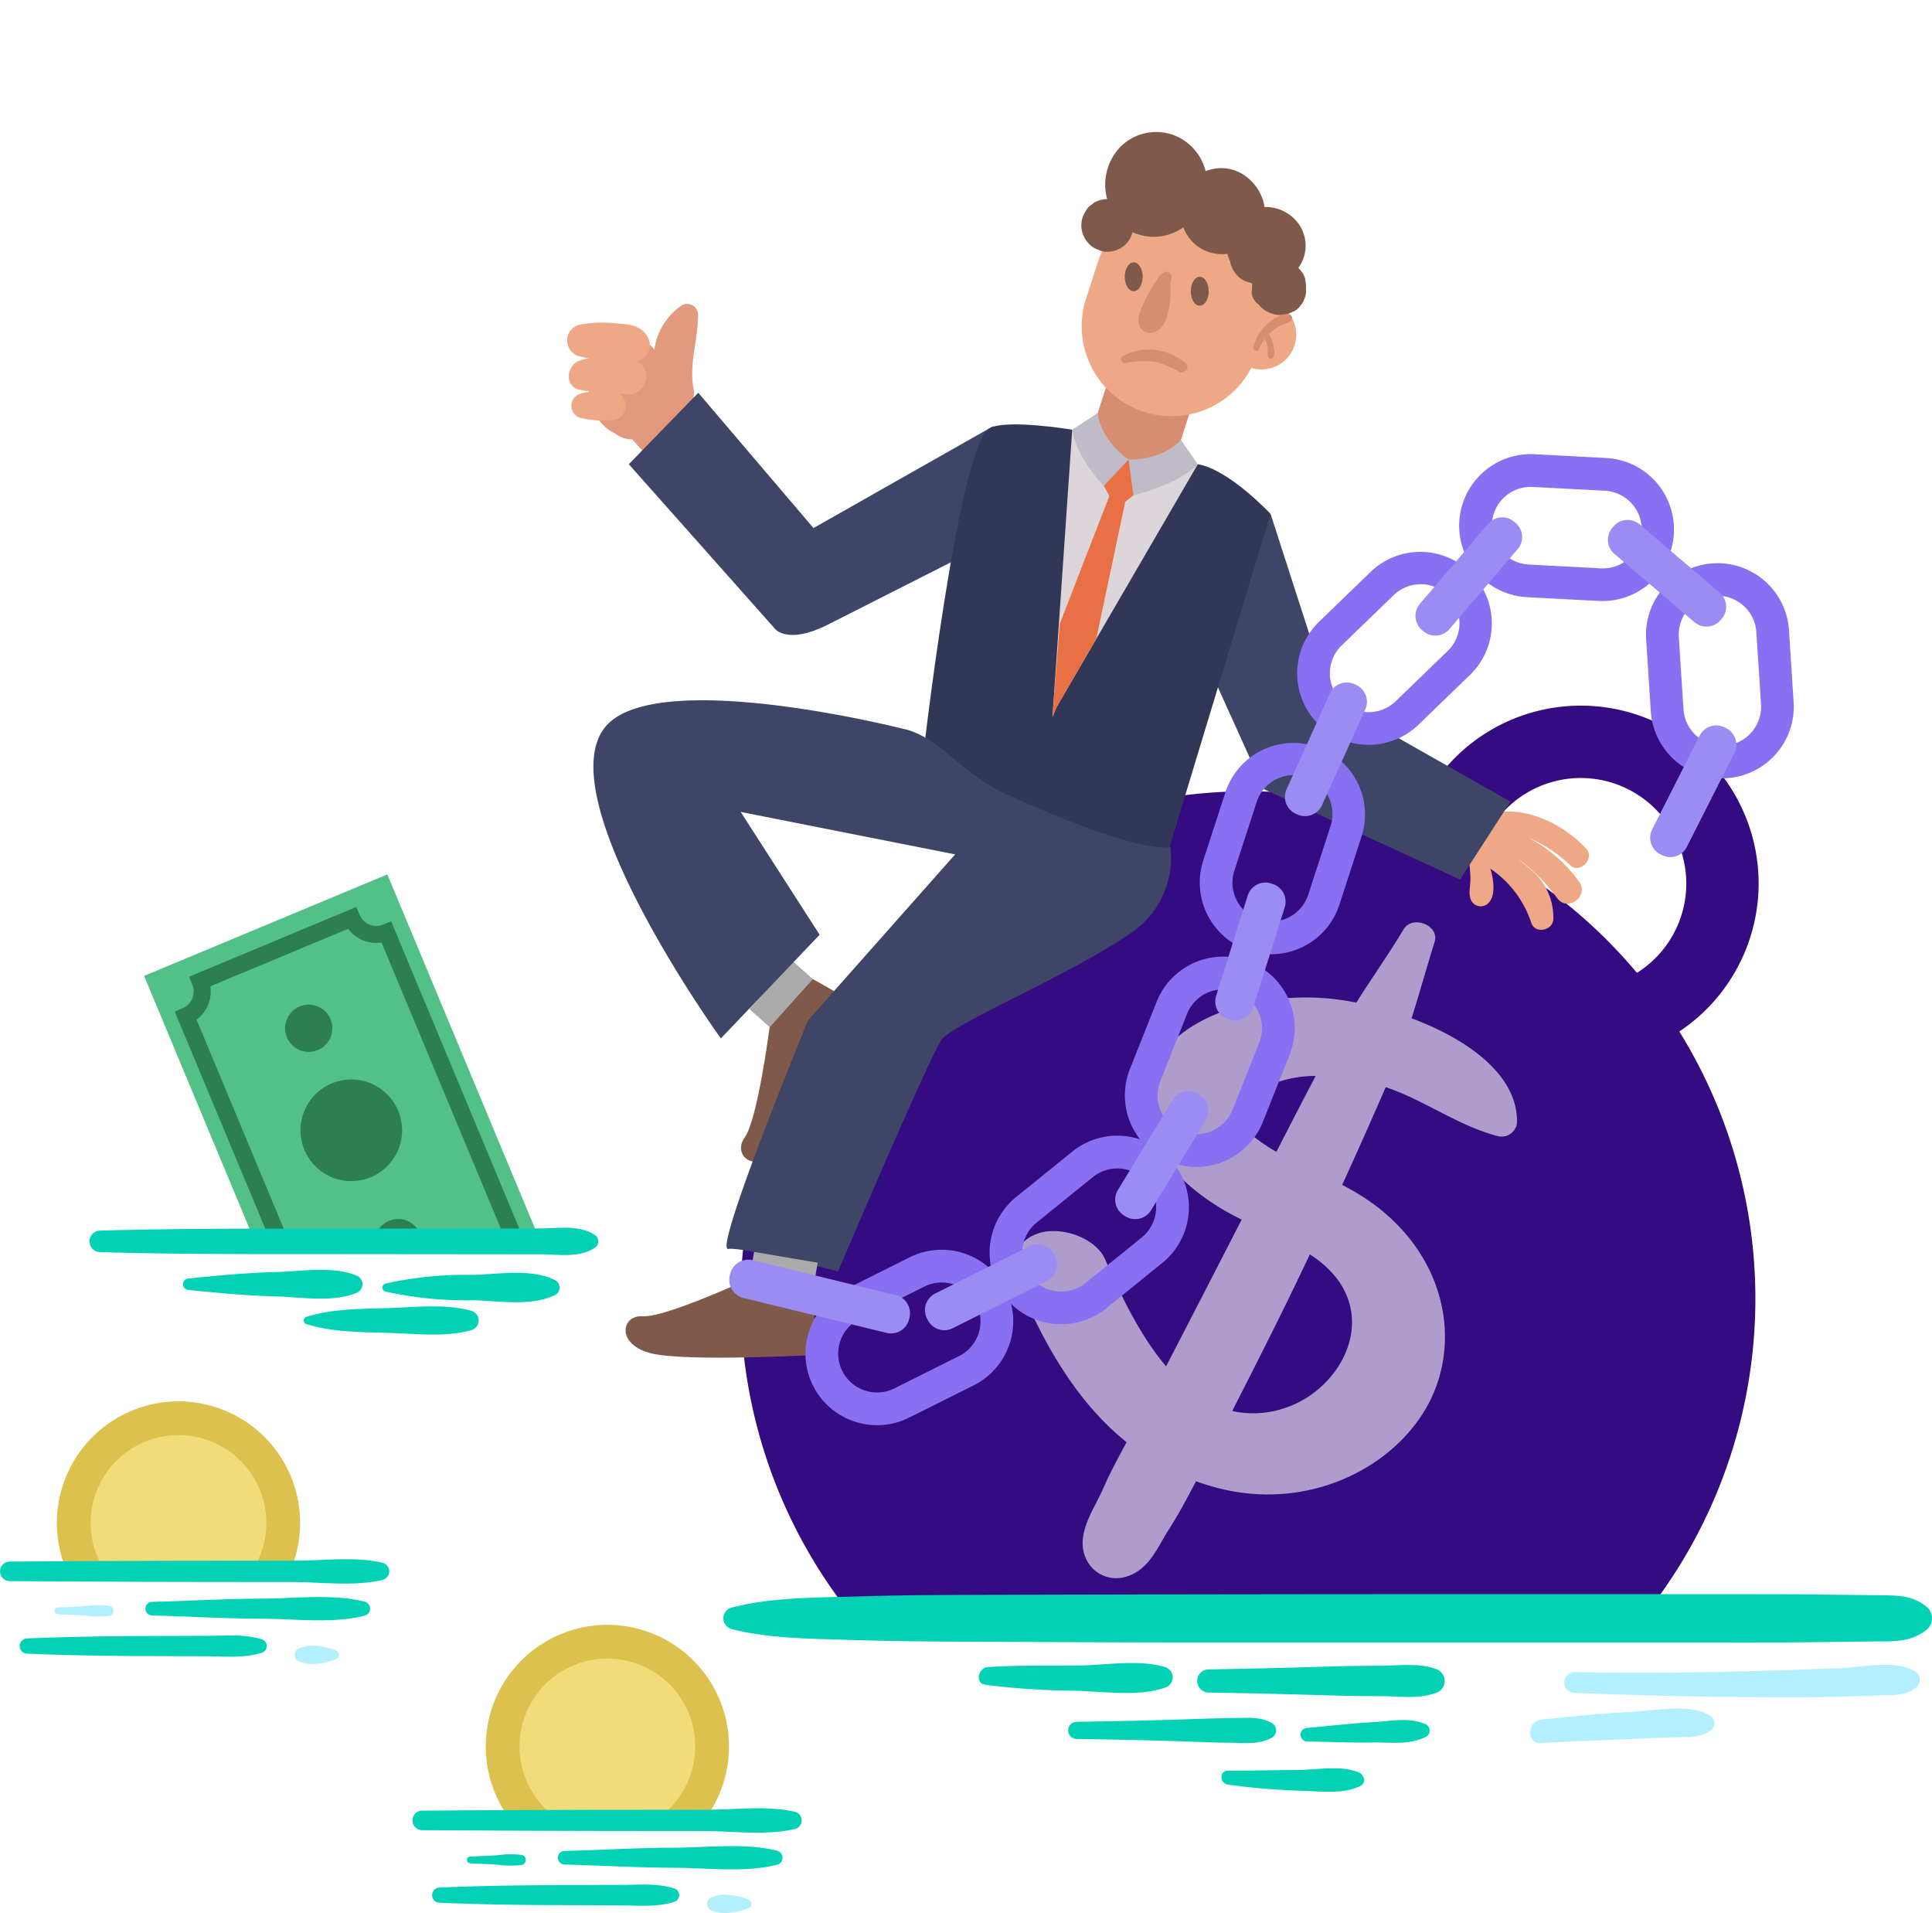 <svg id="Grupo_1107190" data-name="Grupo 1107190" xmlns="http://www.w3.org/2000/svg" xmlns:xlink="http://www.w3.org/1999/xlink" width="248.045" height="245.558" viewBox="0 0 248.045 245.558">
  <defs>
    <clipPath id="clip-path">
      <rect id="Rectángulo_403773" data-name="Rectángulo 403773" width="248.045" height="245.558" fill="none"/>
    </clipPath>
  </defs>
  <g id="Grupo_1107189" data-name="Grupo 1107189">
    <g id="Grupo_1107188" data-name="Grupo 1107188" clip-path="url(#clip-path)">
      <path id="Trazado_879045" data-name="Trazado 879045" d="M352.509,211.455a22.833,22.833,0,1,1,22.832-22.832,22.858,22.858,0,0,1-22.832,22.832m0-36.377a13.545,13.545,0,1,0,13.544,13.545,13.56,13.56,0,0,0-13.544-13.545" transform="translate(-149.554 -75.209)" fill="#340b81"/>
      <path id="Trazado_879046" data-name="Trazado 879046" d="M291.2,290.258a65.14,65.14,0,1,0-104.031,0Z" transform="translate(-78.955 -84.333)" fill="#340b81"/>
      <path id="Trazado_879047" data-name="Trazado 879047" d="M289.378,229.021c1.023-3.242,1.93-6.52,2.958-9.8.673-2.144-2.855-3.5-3.975-1.629-1.922,3.209-4.089,6.258-6.078,9.417a34.89,34.89,0,0,0-4.144-.574c-10.823-.775-23.663,3.882-22.88,14.394.4,5.327,4.837,9.8,10.167,12.9.669.39,1.391.763,2.139,1.133q-4.835,9.427-9.706,18.838c-3.571-4.217-6.092-9.774-7.818-13.714-1.224-2.8-5.569-4.238-8.357-3.426-3.26.949-3.924,3.845-2.728,6.654,3.081,7.234,7.178,14.877,13.832,20.228-1.068,1.981-2.149,3.961-3.038,6.013-1.091,2.52-3.436,5.626-2.3,8.631a4.27,4.27,0,0,0,5.024,2.688c3.179-.814,4.207-3.746,5.655-6,1.312-2.042,2.448-4.174,3.569-6.323q1.23.442,2.543.8c11.421,3.067,22.175-2.144,26.833-9.908,4.844-8.073,3.037-19.44-6.68-26.545a30.5,30.5,0,0,0-3.928-2.384q2.856-6.254,5.592-12.553c4.98,1.68,9.208,4.91,14.312,6.265a1.992,1.992,0,0,0,2.536-1.6c.222-6.216-6.384-10.834-13.53-13.505m-9.594,33.4c4.825,6.389-.045,14.456-6.633,16.612a12.48,12.48,0,0,1-6.8.4q2.09-4.094,4.156-8.2,2.976-5.913,5.811-11.9a13.713,13.713,0,0,1,3.469,3.091m-10.969-18.456c-3.093-2.565-.592-4.982,2.146-6.281a14.976,14.976,0,0,1,6.1-1.263q-2.547,4.858-5.039,9.743a23.57,23.57,0,0,1-3.21-2.2" transform="translate(-108.148 -98.308)" fill="#ae9dcc"/>
      <path id="Trazado_879048" data-name="Trazado 879048" d="M151.358,85.165a3.806,3.806,0,0,0-.231-.522,2.694,2.694,0,0,0,.659-2.452c-.567-3.261.616-6.229.6-9.424a1.4,1.4,0,0,0-2.081-1.194,8.188,8.188,0,0,0-3.531,5.667c-1.34-1.576-3.464-2.957-5.458-1.791a4.546,4.546,0,0,0-2.04,4.335c-1.412,1.4-1,3.982-.1,5.76a5.624,5.624,0,0,0,2.58,2.5,3.765,3.765,0,0,0,1.441.664,3.611,3.611,0,0,0,.742.068,31.8,31.8,0,0,0,2.374,2.516,1.779,1.779,0,0,0,2.485,0,1.833,1.833,0,0,0,.212-.258,2.755,2.755,0,0,0,.9-.532,1.6,1.6,0,0,0,.266-.308,2.3,2.3,0,0,0,.853-.538,2.477,2.477,0,0,0,.7-1.655,1.759,1.759,0,0,0,.134-.859,6.858,6.858,0,0,0-.5-1.973" transform="translate(-62.761 -32.38)" fill="#e2997d"/>
      <path id="Trazado_879051" data-name="Trazado 879051" d="M142.346,80.788a3.183,3.183,0,0,0,.952-.638,2.092,2.092,0,0,0,.321-2.486c-.864-1.592-2.558-1.652-4.193-1.777a15.6,15.6,0,0,0-4.619.2,2.079,2.079,0,0,0-1.489,2.418l.032.149a2.072,2.072,0,0,0,1.457,1.457c.41.113.823.2,1.238.272a7.9,7.9,0,0,0-1.178.3c-1.675.588-2.007,3.309,0,3.74a14.846,14.846,0,0,0,1.529.239,8.023,8.023,0,0,0-1.441.271,1.615,1.615,0,0,0,0,3.088,12.692,12.692,0,0,0,4.07.306,1.856,1.856,0,0,0,.919-3.426c.392.028.784.06,1.174.106a2.329,2.329,0,0,0,2.315-2.315,2.161,2.161,0,0,0-1.085-1.91" transform="translate(-60.458 -34.39)" fill="#eea886"/>
      <path id="Trazado_879052" data-name="Trazado 879052" d="M194.561,96.558l-23.09,13.089L156.679,92.28l-8.917,9.172,18.817,21.184s1.646,1.989,6.733-.588l24.646-12.487Z" transform="translate(-67.031 -41.862)" fill="#3e4566"/>
      <path id="Trazado_879053" data-name="Trazado 879053" d="M358.924,199.639a19.1,19.1,0,0,0-6.457-5.606,17.983,17.983,0,0,1,5.339,3.535c1.217,1.157,3.211-.892,2.06-2.122-3.14-3.36-8.416-5.885-13-4.3a.885.885,0,0,0-.306,1.384,4.6,4.6,0,0,0-1.581.465.883.883,0,0,0,0,1.578,1.076,1.076,0,0,0-.262,1.83.9.9,0,0,0,.013.182,18.164,18.164,0,0,1,.259,2.653c.022.938-.309,1.921.079,2.8a1.371,1.371,0,0,0,2.324.266c.752-.835.581-2.43.376-3.464a6.9,6.9,0,0,0-.223-.845,13.478,13.478,0,0,1,5.264,6.984c.482,1.414,2.714.973,2.818-.441a7.912,7.912,0,0,0-2.935-6.447c-.5-.444-1.033-.9-1.588-1.325.136.089.266.175.379.254a22.428,22.428,0,0,1,4.674,4.806c1.392,1.792,4.146-.4,2.757-2.185" transform="translate(-156.203 -86.491)" fill="#eea886"/>
      <path id="Trazado_879054" data-name="Trazado 879054" d="M289.709,120.73l7.692,23.842,23.11,13.094-6.475,10.009-25.18-11.6-9.814-21.749Z" transform="translate(-126.584 -54.768)" fill="#3e4566"/>
      <rect id="Rectángulo_403770" data-name="Rectángulo 403770" width="8.291" height="3.49" transform="translate(96.209 129.523) rotate(-48.199)" fill="#aaa"/>
      <path id="Trazado_879055" data-name="Trazado 879055" d="M177.793,236.191s-1.535,11.87-3.2,14.16,1.3,4.91,4.693,1.53,11.354-17.734,11.354-17.734l-7.316-4.136Z" transform="translate(-78.983 -104.342)" fill="#7f5a4b"/>
      <rect id="Rectángulo_403771" data-name="Rectángulo 403771" width="8.932" height="11.23" transform="translate(139.557 57.268) rotate(-72.099)" fill="#d88d71"/>
      <path id="Trazado_879056" data-name="Trazado 879056" d="M278.7,59.938a11.542,11.542,0,0,0-22.407-5.2l-1.551,4.8a11.542,11.542,0,0,0,21.215,8.89,4.463,4.463,0,0,0,2.743-8.493" transform="translate(-115.305 -21.202)" fill="#eea886"/>
      <path id="Trazado_879057" data-name="Trazado 879057" d="M282.835,49.876a2.326,2.326,0,0,0-.553-1.05,1.552,1.552,0,0,0-.321-.374,5.131,5.131,0,0,0,.29-.443,4.834,4.834,0,0,0-1.323-6.3,5.191,5.191,0,0,0-3.319-1.069,4.409,4.409,0,0,0-.226-.985,6.071,6.071,0,0,0-2-2.827,5.308,5.308,0,0,0-3.348-1.184,6.1,6.1,0,0,0-1.983.381,6.644,6.644,0,0,0-4.423-4.727A6.488,6.488,0,0,0,259,33.038a7.011,7.011,0,0,0-1.587,6.589,3.433,3.433,0,0,0-1.658.441l-.627.484a2.321,2.321,0,0,0-.462.6,3.308,3.308,0,0,0-.462,2.684,3.43,3.43,0,0,0,.856,1.51,2.8,2.8,0,0,0,1.136.75,2.423,2.423,0,0,0,1.248.279,3.3,3.3,0,0,0,.911-.122,3.3,3.3,0,0,0,2.313-2.38,6.537,6.537,0,0,0,6.528-.633,5.212,5.212,0,0,0,3.691,3.3,5.619,5.619,0,0,0,1.971.114c.033.144.073.288.121.43.061.179.131.352.207.523.017.085.028.17.053.254a3.957,3.957,0,0,0,.9,1.606,3.025,3.025,0,0,0,1.6.86c.1.049.2.087.3.126a3.647,3.647,0,0,0-.014.6c-.021.15-.04.3-.061.451a1.468,1.468,0,0,0,.168.75.969.969,0,0,0,.251.43,1.459,1.459,0,0,0,.464.444,3.268,3.268,0,0,0,.98.861,3.466,3.466,0,0,0,2.851.343l.735-.31a2.333,2.333,0,0,0,.864-.793,1.541,1.541,0,0,0,.4-.679,2.325,2.325,0,0,0,.265-1.186l.008-.662q-.056-.411-.11-.821" transform="translate(-115.269 -14.066)" fill="#7f5a4b"/>
      <path id="Trazado_879058" data-name="Trazado 879058" d="M264.02,83.853a11.851,11.851,0,0,1,3.706-.174,10.545,10.545,0,0,1,3.167,1.31c.67.361,1.432-.532.838-1.086a7.193,7.193,0,0,0-8.09-.951.5.5,0,0,0,.38.9" transform="translate(-119.487 -37.247)" fill="#d88d71"/>
      <path id="Trazado_879059" data-name="Trazado 879059" d="M266.6,63.489c0,1.026-.514,1.858-1.149,1.858s-1.149-.832-1.149-1.858.515-1.858,1.149-1.858,1.149.832,1.149,1.858" transform="translate(-119.896 -27.958)" fill="#7f5a4b"/>
      <path id="Trazado_879060" data-name="Trazado 879060" d="M282.122,66.889c0,1.026-.514,1.858-1.149,1.858s-1.149-.832-1.149-1.858.515-1.858,1.149-1.858,1.149.832,1.149,1.858" transform="translate(-126.939 -29.501)" fill="#7f5a4b"/>
      <path id="Trazado_879061" data-name="Trazado 879061" d="M270.648,64.011c-.062.06-.117.127-.177.189a.526.526,0,0,0-.237.164,3.118,3.118,0,0,0-.289.449A18.5,18.5,0,0,0,267.8,68.8c-.426.991-.479,2.474.821,2.825,1.359.367,2.32-1.041,2.6-2.166a10.829,10.829,0,0,0,.379-4.132,6.179,6.179,0,0,0,.164-.664.672.672,0,0,0-1.113-.648" transform="translate(-121.361 -28.949)" fill="#d88d71"/>
      <path id="Trazado_879062" data-name="Trazado 879062" d="M299.142,73.86c-.988-.226-2.225.642-2.92,1.283a5.77,5.77,0,0,0-1.716,2.911c-.093.4.521.714.7.3a6.807,6.807,0,0,1,.79-1.369,4.479,4.479,0,0,1,.341,1.135c.065.431-.083.938.16,1.31a.3.3,0,0,0,.459.06c.373-.375.236-1.009.155-1.489A4.338,4.338,0,0,0,296.5,76.4a5.37,5.37,0,0,1,.422-.4,5.81,5.81,0,0,1,1.275-.8,4.141,4.141,0,0,0,1.159-.546.483.483,0,0,0-.212-.8" transform="translate(-133.595 -33.489)" fill="#d88d71"/>
      <path id="Trazado_879063" data-name="Trazado 879063" d="M258.047,104.259a3.027,3.027,0,0,1-1.348.536,2.779,2.779,0,0,1-.778.093c-1.637.584-4.442-.858-4.854-2.531l-4.388-1.41s-7.471,39.264-6.213,39,6.037,3.284,6.037,3.284l16.3-37.851Z" transform="translate(-109.02 -45.794)" fill="#dcd6da"/>
      <path id="Trazado_879064" data-name="Trazado 879064" d="M252.053,104.822l-18.17,31.247-.491,1.21,2.534-36.893s-8.517-1.4-10.611-.172c-4.068,2.384-8.7,43.482-8.7,43.482L229,148.082l17.85,11.069,14.538-47.956s-5.33-5.713-9.339-6.372" transform="translate(-98.267 -45.232)" fill="#323757"/>
      <path id="Trazado_879065" data-name="Trazado 879065" d="M262.566,106.8c.849.319,1.9.614,1.9.614l-1.285,3.979-1.071.838-2.009-.74-.719-1.324,1.544-4.782a3.97,3.97,0,0,0,1.64,1.417" transform="translate(-117.666 -47.806)" fill="#e97045"/>
      <path id="Trazado_879066" data-name="Trazado 879066" d="M271.926,103.357s-2.018,2.537-6.716,2.524l.615,4.592s5.62-1.3,8.27-4Z" transform="translate(-120.31 -46.887)" fill="#bfbcc7"/>
      <path id="Trazado_879067" data-name="Trazado 879067" d="M255.227,97.04s.153,3.238,3.971,5.976l-3.185,3.365s-3.487-3.466-4.057-7.205Z" transform="translate(-114.297 -44.021)" fill="#bfbcc7"/>
      <path id="Trazado_879068" data-name="Trazado 879068" d="M247.317,144.114l.491-1.21,5.129-8.82,3.954-18.695-1.9-.614-6.731,17.359Z" transform="translate(-112.193 -52.067)" fill="#e97045"/>
      <path id="Trazado_879069" data-name="Trazado 879069" d="M179.092,168.165s-32.175-8.161-38.268-.029c-7.007,9.35,14.986,39.8,14.986,39.8l12.679-13.309-10.138-15.769,27.539,5.453-18.9,21.322S154.8,235.26,156.754,234.961s14.1,2.884,14.1,2.884,11-25.878,13.219-29.635c1.206-2.044,16.118-8.172,24.062-13.592a11.662,11.662,0,0,0,5.391-11.263s-3.469,1.26-21.3-6.88c-5.573-2.544-8.511-7.414-13.132-8.309" transform="translate(-63.258 -74.637)" fill="#3e4566"/>
      <rect id="Rectángulo_403772" data-name="Rectángulo 403772" width="3.49" height="8.291" transform="translate(96.222 164.141) rotate(-80.356)" fill="#aaa"/>
      <path id="Trazado_879070" data-name="Trazado 879070" d="M162.907,300.426s-10.865,5.019-13.693,4.825-3.464,3.715,1.2,4.787,21.057.172,21.057.172l-.393-8.4Z" transform="translate(-66.685 -136.285)" fill="#7f5a4b"/>
      <path id="Trazado_879071" data-name="Trazado 879071" d="M342.892,115.4a9.2,9.2,0,0,1,9.66-8.69l9.267.49a9.188,9.188,0,0,1-.97,18.35l-9.268-.49a9.2,9.2,0,0,1-8.689-9.66m23.422,1.239A4.992,4.992,0,0,0,361.6,111.4l-9.267-.49a4.986,4.986,0,1,0-.527,9.959l9.267.491a4.993,4.993,0,0,0,5.243-4.716" transform="translate(-155.543 -48.404)" fill="#8970f2"/>
      <path id="Trazado_879072" data-name="Trazado 879072" d="M307.4,151.6a9.2,9.2,0,0,1,.22-12.992l6.673-6.45a9.188,9.188,0,0,1,12.771,13.212l-6.673,6.45A9.2,9.2,0,0,1,307.4,151.6m16.864-16.3a4.992,4.992,0,0,0-7.051-.12l-6.673,6.45a4.986,4.986,0,1,0,6.931,7.17l6.672-6.45a4.992,4.992,0,0,0,.12-7.051" transform="translate(-138.281 -58.785)" fill="#8970f2"/>
      <path id="Trazado_879073" data-name="Trazado 879073" d="M288.276,201.154a9.2,9.2,0,0,1-5.9-11.578l2.869-8.825a9.188,9.188,0,0,1,17.475,5.681l-2.869,8.826a9.2,9.2,0,0,1-11.578,5.9m7.251-22.305a4.992,4.992,0,0,0-6.284,3.2l-2.869,8.826a4.986,4.986,0,1,0,9.484,3.083l2.869-8.826a4.992,4.992,0,0,0-3.2-6.284" transform="translate(-127.893 -79.116)" fill="#8970f2"/>
      <path id="Trazado_879074" data-name="Trazado 879074" d="M270.116,251.1a9.2,9.2,0,0,1-5.137-11.934l3.432-8.623a9.188,9.188,0,0,1,17.073,6.8l-3.433,8.622a9.2,9.2,0,0,1-11.935,5.137m8.676-21.791a4.991,4.991,0,0,0-6.477,2.789l-3.433,8.622a4.986,4.986,0,1,0,9.265,3.688l3.433-8.622a4.992,4.992,0,0,0-2.788-6.477" transform="translate(-119.909 -101.956)" fill="#8970f2"/>
      <path id="Trazado_879075" data-name="Trazado 879075" d="M234.58,287.626a9.2,9.2,0,0,1,1.369-12.921l7.217-5.834a9.188,9.188,0,0,1,11.552,14.291L247.5,289a9.2,9.2,0,0,1-12.921-1.37m18.24-14.745a4.992,4.992,0,0,0-7.013-.743l-7.217,5.834a4.986,4.986,0,1,0,6.27,7.756l7.217-5.834a4.992,4.992,0,0,0,.744-7.013" transform="translate(-105.49 -121.046)" fill="#8970f2"/>
      <path id="Trazado_879076" data-name="Trazado 879076" d="M190.237,311.067a9.2,9.2,0,0,1,4.115-12.324l8.3-4.146a9.188,9.188,0,0,1,8.21,16.44l-8.3,4.146a9.2,9.2,0,0,1-12.324-4.115m20.984-10.479a4.992,4.992,0,0,0-6.689-2.233l-8.3,4.146a4.986,4.986,0,1,0,4.456,8.922l8.3-4.146a4.992,4.992,0,0,0,2.234-6.689" transform="translate(-85.86 -133.201)" fill="#8970f2"/>
      <path id="Trazado_879077" data-name="Trazado 879077" d="M397.165,159.893a9.2,9.2,0,0,1-9.759-8.578l-.6-9.261a9.188,9.188,0,0,1,18.338-1.18l.6,9.261a9.2,9.2,0,0,1-8.579,9.759m-1.506-23.406a4.992,4.992,0,0,0-4.656,5.3l.6,9.261a4.986,4.986,0,1,0,9.952-.64l-.6-9.261a4.992,4.992,0,0,0-5.3-4.656" transform="translate(-175.463 -60.005)" fill="#8970f2"/>
      <path id="Trazado_879078" data-name="Trazado 879078" d="M389.28,187.08l-.2-.1a2.384,2.384,0,0,1-1.05-3.2l6.1-12.043a2.384,2.384,0,0,1,3.2-1.05l.2.1a2.383,2.383,0,0,1,1.049,3.2l-6.1,12.042a2.383,2.383,0,0,1-3.2,1.05" transform="translate(-175.911 -77.313)" fill="#9b8cf4"/>
      <path id="Trazado_879079" data-name="Trazado 879079" d="M392.451,134.849l-.142.167a2.384,2.384,0,0,1-3.361.267l-10.27-8.761a2.383,2.383,0,0,1-.267-3.36l.142-.167a2.384,2.384,0,0,1,3.361-.266l10.27,8.761a2.383,2.383,0,0,1,.267,3.36" transform="translate(-171.403 -55.416)" fill="#9b8cf4"/>
      <path id="Trazado_879080" data-name="Trazado 879080" d="M333.618,136.161l-.167-.142a2.384,2.384,0,0,1-.267-3.361l8.761-10.27a2.383,2.383,0,0,1,3.36-.267l.167.142a2.384,2.384,0,0,1,.266,3.361l-8.761,10.27a2.383,2.383,0,0,1-3.36.267" transform="translate(-150.887 -55.14)" fill="#9b8cf4"/>
      <path id="Trazado_879081" data-name="Trazado 879081" d="M303.547,177.294l-.2-.09a2.384,2.384,0,0,1-1.191-3.154l5.558-12.3a2.384,2.384,0,0,1,3.154-1.191l.2.09a2.384,2.384,0,0,1,1.191,3.154L306.7,176.1a2.384,2.384,0,0,1-3.154,1.191" transform="translate(-136.974 -72.739)" fill="#9b8cf4"/>
      <path id="Trazado_879082" data-name="Trazado 879082" d="M287.45,224.96l-.209-.066a2.384,2.384,0,0,1-1.558-2.99l4.053-12.876a2.384,2.384,0,0,1,2.989-1.558l.209.066a2.383,2.383,0,0,1,1.558,2.989L290.439,223.4a2.384,2.384,0,0,1-2.989,1.558" transform="translate(-129.547 -94.066)" fill="#9b8cf4"/>
      <path id="Trazado_879083" data-name="Trazado 879083" d="M263.385,272.455l-.187-.114a2.384,2.384,0,0,1-.8-3.275l7.015-11.534a2.383,2.383,0,0,1,3.275-.8l.187.114a2.384,2.384,0,0,1,.8,3.275l-7.014,11.534a2.383,2.383,0,0,1-3.275.8" transform="translate(-118.877 -116.307)" fill="#9b8cf4"/>
      <path id="Trazado_879084" data-name="Trazado 879084" d="M217.712,302.074l-.1-.2a2.383,2.383,0,0,1,1.063-3.2l12.07-6.047a2.383,2.383,0,0,1,3.2,1.063l.1.2a2.384,2.384,0,0,1-1.063,3.2l-12.069,6.047a2.384,2.384,0,0,1-3.2-1.063" transform="translate(-98.603 -132.635)" fill="#9b8cf4"/>
      <path id="Trazado_879085" data-name="Trazado 879085" d="M171.435,297.988l.052-.213a2.384,2.384,0,0,1,2.88-1.751l18.387,4.487a2.383,2.383,0,0,1,1.751,2.88l-.052.213a2.383,2.383,0,0,1-2.88,1.751l-18.387-4.487a2.383,2.383,0,0,1-1.751-2.88" transform="translate(-77.739 -134.257)" fill="#9b8cf4"/>
      <path id="Trazado_879086" data-name="Trazado 879086" d="M170.979,379.011c4.625,1.21,9.818,1.247,14.576,1.394,5.1.158,10.192.229,15.295.247,10.014.035,20.029.1,30.043.1h61.178c5.644,0,11.289.037,16.933-.03l8.193-.1c2.748-.033,5.171.238,7.385-1.6a1.951,1.951,0,0,0,0-2.753c-1.8-1.494-3.464-1.55-5.746-1.577l-7.647-.091c-5.1-.06-10.2-.055-15.295-.055H265.852q-30.589,0-61.178.086c-5.647.02-11.289.019-16.933.193-5.472.169-11.438.07-16.761,1.462a1.42,1.42,0,0,0,0,2.716" transform="translate(-77.106 -169.912)" fill="#01d2b5"/>
      <path id="Trazado_879087" data-name="Trazado 879087" d="M282.792,394.719q7.46.123,14.914.352c2.488.078,4.969.113,7.457.12,2.24.006,4.7.384,6.814-.426a1.6,1.6,0,0,0,0-3.062c-2.108-.808-4.574-.432-6.814-.426-2.489.007-4.969.042-7.457.12q-7.457.234-14.914.352a1.486,1.486,0,0,0,0,2.971" transform="translate(-127.635 -177.456)" fill="#01d2b5"/>
      <path id="Trazado_879088" data-name="Trazado 879088" d="M230.844,393.517a96.107,96.107,0,0,0,11.518.764c3.6.084,8.166.812,11.575-.409a1.37,1.37,0,0,0,0-2.618c-3.342-1.026-7.562-.251-11.041-.213-3.924.043-7.83-.057-11.746.211-1.2.082-1.673,2.067-.307,2.264" transform="translate(-104.343 -177.248)" fill="#01d2b5"/>
      <path id="Trazado_879089" data-name="Trazado 879089" d="M252.133,406.309c4.446.07,8.889.154,13.333.3,2.133.069,4.267.167,6.4.188,1.914.019,3.646.269,5.343-.659a1.085,1.085,0,0,0,0-1.858c-1.577-.863-3.021-.673-4.81-.659-2.311.017-4.623.114-6.933.189-4.444.144-8.887.228-13.333.3a1.1,1.1,0,0,0,0,2.2" transform="translate(-113.894 -183.085)" fill="#01d2b5"/>
      <path id="Trazado_879090" data-name="Trazado 879090" d="M306.52,406.87c2.819.05,5.64.18,8.458.132,2.251-.039,4.789.366,6.8-.759a.9.9,0,0,0,0-1.548c-2.1-.981-4.526-.428-6.8-.3-2.825.154-5.64.486-8.458.738a.871.871,0,0,0,0,1.742" transform="translate(-138.669 -183.326)" fill="#01d2b5"/>
      <path id="Trazado_879091" data-name="Trazado 879091" d="M287.894,417.554a87.3,87.3,0,0,0,9.282.782c2.484.042,5.446.524,7.7-.622.811-.412.454-1.448-.226-1.732-2.317-.968-5.506-.3-7.992-.3-2.923-.007-5.842.1-8.765.081-1.186-.007-1.112,1.655,0,1.793" transform="translate(-130.209 -188.468)" fill="#01d2b5"/>
      <path id="Trazado_879092" data-name="Trazado 879092" d="M368.842,394.744q11.319.465,22.654.55c3.6.026,7.192.042,10.787-.049q2.966-.075,5.931-.182c1.688-.061,3,.091,4.406-.909a1.272,1.272,0,0,0,0-2.167c-2.621-1.548-6.846-.5-9.8-.4-3.776.118-7.55.274-11.326.375q-11.326.3-22.654.123a1.333,1.333,0,0,0,0,2.664" transform="translate(-166.738 -177.439)" fill="#b3efff"/>
      <path id="Trazado_879093" data-name="Trazado 879093" d="M360.993,405.859c3.871-.247,7.741-.381,11.617-.533,1.763-.069,3.525-.166,5.288-.223s3.3.185,4.788-.842a1.117,1.117,0,0,0,0-1.9c-2.546-1.651-7.141-.66-10.077-.513-3.879.193-7.756.589-11.617.992-1.9.2-1.967,3.148,0,3.022" transform="translate(-163.103 -182.098)" fill="#b3efff"/>
      <path id="Trazado_879094" data-name="Trazado 879094" d="M84.313,251.526,65.09,205.438,33.858,218.465l13.79,33.06Z" transform="translate(-15.36 -93.195)" fill="#53c187"/>
      <path id="Trazado_879095" data-name="Trazado 879095" d="M55.305,254.992,43.863,227.559a4.52,4.52,0,0,0,1.765-4.291l17.693-7.38a4.515,4.515,0,0,0,4.289,1.764l15.575,37.34h2.368L68.837,214.917l-1.008.421a2.325,2.325,0,0,1-3.036-1.248l-.421-1.009-21.481,8.96.421,1.009a2.321,2.321,0,0,1-1.249,3.036l-1.009.42,11.882,28.487Z" transform="translate(-18.624 -96.662)" fill="#2b7f51"/>
      <path id="Trazado_879096" data-name="Trazado 879096" d="M83.149,257.635a6.521,6.521,0,1,0-3.508,8.529,6.521,6.521,0,0,0,3.508-8.529" transform="translate(-32.03 -115.053)" fill="#2b7f51"/>
      <path id="Trazado_879097" data-name="Trazado 879097" d="M72.824,237.9a3.032,3.032,0,1,0-1.631,3.966,3.032,3.032,0,0,0,1.631-3.966" transform="translate(-30.391 -107.074)" fill="#2b7f51"/>
      <path id="Trazado_879098" data-name="Trazado 879098" d="M94.03,288.256a3.031,3.031,0,0,0-5.581,0Z" transform="translate(-40.124 -129.926)" fill="#2b7f51"/>
      <path id="Trazado_879099" data-name="Trazado 879099" d="M22.364,291.587c10.865.305,21.73.243,32.6.254l16.3.015,7.607.007c2.328,0,4.989.5,7.011-.819a.986.986,0,0,0,0-1.681c-2.022-1.324-4.683-.822-7.011-.82l-7.607.007-16.3.016c-10.869.01-21.734-.052-32.6.254a1.384,1.384,0,0,0,0,2.766" transform="translate(-9.539 -130.852)" fill="#01d2b5"/>
      <path id="Trazado_879100" data-name="Trazado 879100" d="M43.781,300.936c3.735.368,7.347.73,11.1.819,3.21.076,7.339.811,10.359-.426a1.191,1.191,0,0,0,0-2.272c-3.012-1.233-7.161-.5-10.359-.426-3.755.089-7.37.452-11.1.819a.743.743,0,0,0,0,1.486" transform="translate(-19.536 -135.342)" fill="#01d2b5"/>
      <path id="Trazado_879101" data-name="Trazado 879101" d="M90.247,301.45a48.024,48.024,0,0,0,11.246,1.115c3.361.07,7.512.852,10.589-.7a1.083,1.083,0,0,0,0-1.858c-3.075-1.555-7.238-.774-10.589-.7a47.97,47.97,0,0,0-11.246,1.115.542.542,0,0,0,0,1.037" transform="translate(-40.765 -135.656)" fill="#01d2b5"/>
      <path id="Trazado_879102" data-name="Trazado 879102" d="M71.722,309.212c3.4,1.044,6.964,1.02,10.492,1.12,3.425.1,7.385.6,10.7-.355a1.291,1.291,0,0,0,0-2.47c-3.312-.948-7.288-.452-10.7-.355-3.527.1-7.092.076-10.492,1.12a.491.491,0,0,0,0,.939" transform="translate(-32.379 -139.238)" fill="#01d2b5"/>
      <path id="Trazado_879103" data-name="Trazado 879103" d="M141.325,407.861a15.615,15.615,0,1,0-23.128,0Z" transform="translate(-51.781 -173.178)" fill="#ddc14e"/>
      <path id="Trazado_879104" data-name="Trazado 879104" d="M129.244,411.461h8.235a11.279,11.279,0,1,0-8.235,0" transform="translate(-55.381 -176.778)" fill="#f2db79"/>
      <path id="Trazado_879105" data-name="Trazado 879105" d="M98.128,427.664c8.123.044,16.247.1,24.37.107l11.915.011c3.751,0,8.022.6,11.672-.287a1.136,1.136,0,0,0,0-2.173c-3.477-.845-7.556-.291-11.13-.287l-12.456.011c-8.123.007-16.247.063-24.37.107a1.256,1.256,0,0,0,0,2.51" transform="translate(-43.965 -192.73)" fill="#01d2b5"/>
      <path id="Trazado_879106" data-name="Trazado 879106" d="M131.986,436.105c4.693.119,9.382.406,14.077.416,4.239.009,9.111.661,13.239-.4a.929.929,0,0,0,0-1.778c-4.139-1.061-8.99-.406-13.239-.4-4.694.01-9.384.3-14.077.416a.871.871,0,0,0,0,1.742" transform="translate(-59.492 -196.761)" fill="#01d2b5"/>
      <path id="Trazado_879107" data-name="Trazado 879107" d="M110.141,436.81c1.164.054,2.329.1,3.492.166a11.88,11.88,0,0,0,3.171.04.671.671,0,0,0,0-1.284,11.972,11.972,0,0,0-3.171.04c-1.163.068-2.329.112-3.492.166a.436.436,0,0,0,0,.871" transform="translate(-49.773 -197.619)" fill="#01d2b5"/>
      <path id="Trazado_879108" data-name="Trazado 879108" d="M102.484,445.1c5.165.221,10.309.3,15.48.315l7.473.028c2.385.009,4.878.271,7.178-.451a.9.9,0,0,0,0-1.729c-2.143-.674-4.419-.462-6.644-.453l-8.006.029c-5.17.019-10.314.094-15.48.315a.974.974,0,0,0,0,1.947" transform="translate(-46.064 -200.856)" fill="#01d2b5"/>
      <path id="Trazado_879109" data-name="Trazado 879109" d="M166.593,447.122a4.239,4.239,0,0,0,2.556.345,7.479,7.479,0,0,0,2.423-.611.591.591,0,0,0,0-1.017,7.484,7.484,0,0,0-2.423-.611,4.228,4.228,0,0,0-2.556.346.909.909,0,0,0,0,1.548" transform="translate(-75.377 -201.953)" fill="#b3efff"/>
      <path id="Trazado_879110" data-name="Trazado 879110" d="M42.83,352.074a15.615,15.615,0,1,0-27.7,0Z" transform="translate(-6.062 -149.361)" fill="#ddc14e"/>
      <path id="Trazado_879111" data-name="Trazado 879111" d="M41.252,355.673a11.28,11.28,0,1,0-17.347,0Z" transform="translate(-9.662 -152.96)" fill="#f2db79"/>
      <path id="Trazado_879112" data-name="Trazado 879112" d="M1.212,369.148c8.123.044,16.247.1,24.37.108l11.914.011c3.751,0,8.023.6,11.672-.287a1.136,1.136,0,0,0,0-2.173c-3.477-.845-7.556-.29-11.13-.287l-12.456.011c-8.123.008-16.247.063-24.37.107a1.256,1.256,0,0,0,0,2.51" transform="translate(0 -166.185)" fill="#01d2b5"/>
      <path id="Trazado_879113" data-name="Trazado 879113" d="M35.069,377.589c4.693.119,9.382.406,14.077.416,4.239.009,9.111.661,13.239-.4a.93.93,0,0,0,0-1.778c-4.139-1.061-8.99-.406-13.239-.4-4.694.01-9.384.3-14.077.416a.871.871,0,0,0,0,1.742" transform="translate(-15.527 -170.216)" fill="#01d2b5"/>
      <path id="Trazado_879114" data-name="Trazado 879114" d="M13.224,378.295c1.164.054,2.33.1,3.492.166a11.88,11.88,0,0,0,3.171.04.671.671,0,0,0,0-1.284,12,12,0,0,0-3.171.04c-1.163.068-2.327.112-3.492.166a.436.436,0,0,0,0,.871" transform="translate(-5.808 -171.075)" fill="#b3efff"/>
      <path id="Trazado_879115" data-name="Trazado 879115" d="M5.568,386.581c5.165.221,10.309.3,15.48.315l7.473.028c2.385.009,4.878.271,7.178-.451a.9.9,0,0,0,0-1.729c-2.143-.674-4.419-.462-6.644-.453l-8.006.03c-5.17.019-10.314.094-15.48.315a.974.974,0,0,0,0,1.947" transform="translate(-2.1 -174.312)" fill="#01d2b5"/>
      <path id="Trazado_879116" data-name="Trazado 879116" d="M69.677,388.607a4.239,4.239,0,0,0,2.556.345,7.493,7.493,0,0,0,2.423-.611.592.592,0,0,0,0-1.017,7.5,7.5,0,0,0-2.423-.611,4.227,4.227,0,0,0-2.556.346.909.909,0,0,0,0,1.548" transform="translate(-31.412 -175.408)" fill="#b3efff"/>
    </g>
  </g>
</svg>
